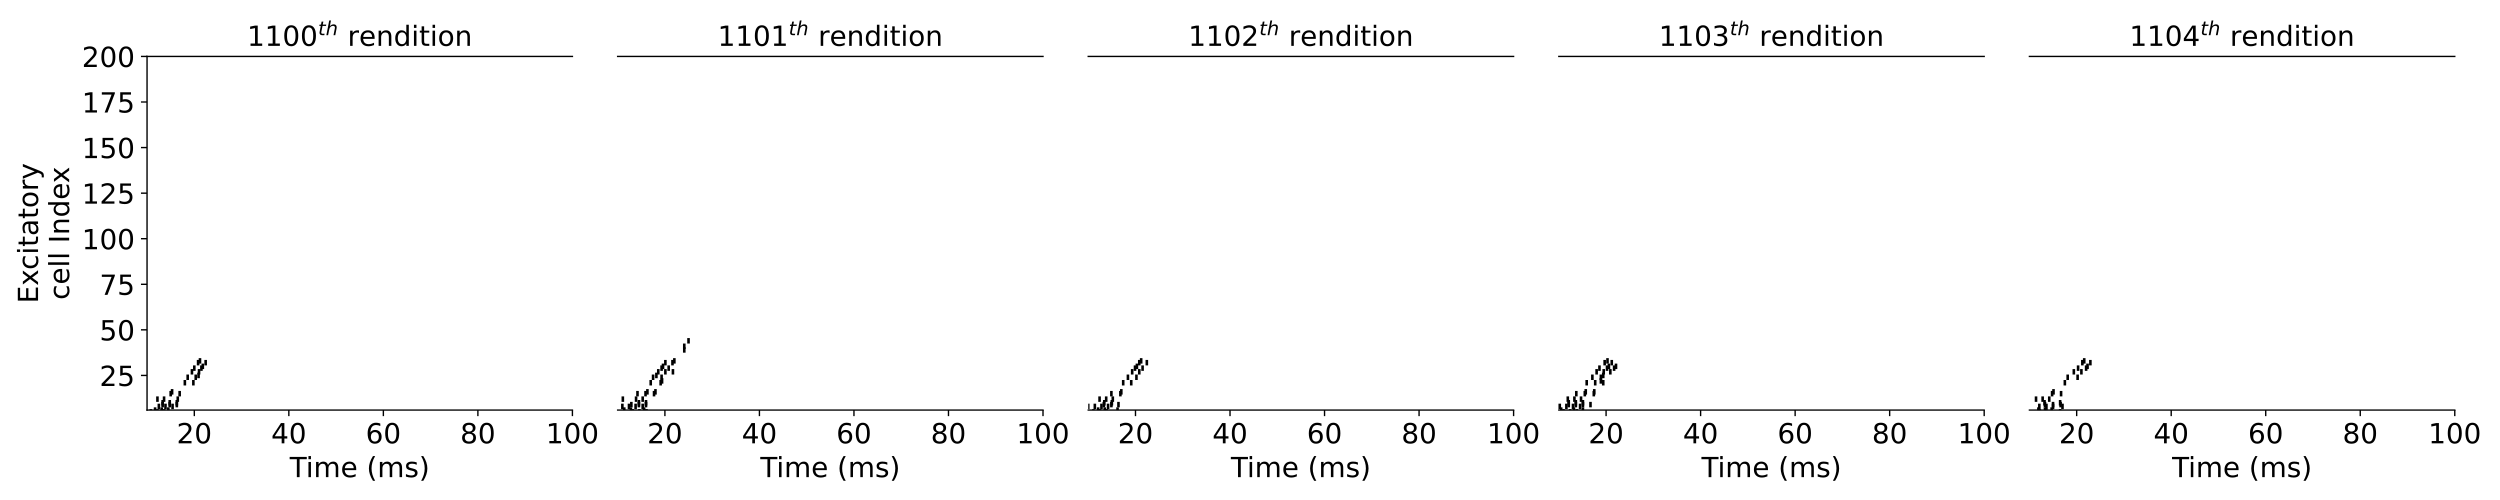 <?xml version="1.0" encoding="utf-8" standalone="no"?>
<!DOCTYPE svg PUBLIC "-//W3C//DTD SVG 1.1//EN"
  "http://www.w3.org/Graphics/SVG/1.1/DTD/svg11.dtd">
<!-- Created with matplotlib (https://matplotlib.org/) -->
<svg height="288pt" version="1.1" viewBox="0 0 1440 288" width="1440pt" xmlns="http://www.w3.org/2000/svg" xmlns:xlink="http://www.w3.org/1999/xlink">
 <defs>
  <style type="text/css">
*{stroke-linecap:butt;stroke-linejoin:round;}
  </style>
 </defs>
 <g id="figure_1">
  <g id="patch_1">
   <path d="M 0 288 
L 1440 288 
L 1440 0 
L 0 0 
z
" style="fill:#ffffff;"/>
  </g>
  <g id="axes_1">
   <g id="patch_2">
    <path d="M 84.7 236.2 
L 329.71 236.2 
L 329.71 32.5 
L 84.7 32.5 
z
" style="fill:#ffffff;"/>
   </g>
   <g id="PathCollection_1">
    <defs>
     <path d="M 0 1.581 
L 0 -1.581 
" id="mea25299fdb" style="stroke:#000000;stroke-width:1.5;"/>
    </defs>
    <g clip-path="url(#p4f5b4d2ee6)">
     <use style="stroke:#000000;stroke-width:1.5;" x="99.401" xlink:href="#mea25299fdb" y="234.1"/>
     <use style="stroke:#000000;stroke-width:1.5;" x="91.506" xlink:href="#mea25299fdb" y="234.1"/>
     <use style="stroke:#000000;stroke-width:1.5;" x="95.317" xlink:href="#mea25299fdb" y="234.1"/>
     <use style="stroke:#000000;stroke-width:1.5;" x="96.951" xlink:href="#mea25299fdb" y="236.2"/>
     <use style="stroke:#000000;stroke-width:1.5;" x="89.328" xlink:href="#mea25299fdb" y="236.2"/>
     <use style="stroke:#000000;stroke-width:1.5;" x="93.139" xlink:href="#mea25299fdb" y="236.2"/>
     <use style="stroke:#000000;stroke-width:1.5;" x="93.956" xlink:href="#mea25299fdb" y="240.4"/>
     <use style="stroke:#000000;stroke-width:1.5;" x="97.767" xlink:href="#mea25299fdb" y="240.4"/>
     <use style="stroke:#000000;stroke-width:1.5;" x="86.333" xlink:href="#mea25299fdb" y="240.4"/>
     <use style="stroke:#000000;stroke-width:1.5;" x="90.145" xlink:href="#mea25299fdb" y="240.4"/>
     <use style="stroke:#000000;stroke-width:1.5;" x="86.878" xlink:href="#mea25299fdb" y="237.25"/>
     <use style="stroke:#000000;stroke-width:1.5;" x="94.5" xlink:href="#mea25299fdb" y="237.25"/>
     <use style="stroke:#000000;stroke-width:1.5;" x="90.689" xlink:href="#mea25299fdb" y="237.25"/>
     <use style="stroke:#000000;stroke-width:1.5;" x="94.5" xlink:href="#mea25299fdb" y="229.9"/>
     <use style="stroke:#000000;stroke-width:1.5;" x="90.689" xlink:href="#mea25299fdb" y="229.9"/>
     <use style="stroke:#000000;stroke-width:1.5;" x="102.395" xlink:href="#mea25299fdb" y="229.9"/>
     <use style="stroke:#000000;stroke-width:1.5;" x="94.228" xlink:href="#mea25299fdb" y="238.3"/>
     <use style="stroke:#000000;stroke-width:1.5;" x="101.851" xlink:href="#mea25299fdb" y="238.3"/>
     <use style="stroke:#000000;stroke-width:1.5;" x="98.039" xlink:href="#mea25299fdb" y="238.3"/>
     <use style="stroke:#000000;stroke-width:1.5;" x="90.417" xlink:href="#mea25299fdb" y="238.3"/>
     <use style="stroke:#000000;stroke-width:1.5;" x="101.851" xlink:href="#mea25299fdb" y="233.05"/>
     <use style="stroke:#000000;stroke-width:1.5;" x="93.684" xlink:href="#mea25299fdb" y="233.05"/>
     <use style="stroke:#000000;stroke-width:1.5;" x="97.767" xlink:href="#mea25299fdb" y="233.05"/>
     <use style="stroke:#000000;stroke-width:1.5;" x="97.767" xlink:href="#mea25299fdb" y="232"/>
     <use style="stroke:#000000;stroke-width:1.5;" x="93.684" xlink:href="#mea25299fdb" y="232"/>
     <use style="stroke:#000000;stroke-width:1.5;" x="101.851" xlink:href="#mea25299fdb" y="232"/>
     <use style="stroke:#000000;stroke-width:1.5;" x="103.484" xlink:href="#mea25299fdb" y="226.75"/>
     <use style="stroke:#000000;stroke-width:1.5;" x="98.312" xlink:href="#mea25299fdb" y="226.75"/>
     <use style="stroke:#000000;stroke-width:1.5;" x="99.128" xlink:href="#mea25299fdb" y="225.7"/>
     <use style="stroke:#000000;stroke-width:1.5;" x="111.379" xlink:href="#mea25299fdb" y="220.45"/>
     <use style="stroke:#000000;stroke-width:1.5;" x="106.479" xlink:href="#mea25299fdb" y="220.45"/>
     <use style="stroke:#000000;stroke-width:1.5;" x="108.112" xlink:href="#mea25299fdb" y="217.3"/>
     <use style="stroke:#000000;stroke-width:1.5;" x="112.74" xlink:href="#mea25299fdb" y="217.3"/>
     <use style="stroke:#000000;stroke-width:1.5;" x="114.373" xlink:href="#mea25299fdb" y="216.25"/>
     <use style="stroke:#000000;stroke-width:1.5;" x="114.646" xlink:href="#mea25299fdb" y="214.15"/>
     <use style="stroke:#000000;stroke-width:1.5;" x="110.562" xlink:href="#mea25299fdb" y="214.15"/>
     <use style="stroke:#000000;stroke-width:1.5;" x="111.923" xlink:href="#mea25299fdb" y="212.05"/>
     <use style="stroke:#000000;stroke-width:1.5;" x="116.007" xlink:href="#mea25299fdb" y="212.05"/>
     <use style="stroke:#000000;stroke-width:1.5;" x="116.824" xlink:href="#mea25299fdb" y="211"/>
     <use style="stroke:#000000;stroke-width:1.5;" x="118.457" xlink:href="#mea25299fdb" y="208.9"/>
     <use style="stroke:#000000;stroke-width:1.5;" x="114.101" xlink:href="#mea25299fdb" y="208.9"/>
     <use style="stroke:#000000;stroke-width:1.5;" x="115.19" xlink:href="#mea25299fdb" y="207.85"/>
    </g>
   </g>
   <g id="matplotlib.axis_1">
    <g id="xtick_1">
     <g id="line2d_1">
      <defs>
       <path d="M 0 0 
L 0 3.5 
" id="m068ecaad87" style="stroke:#000000;stroke-width:0.8;"/>
      </defs>
      <g>
       <use style="stroke:#000000;stroke-width:0.8;" x="111.923" xlink:href="#m068ecaad87" y="236.2"/>
      </g>
     </g>
     <g id="text_1">
      <!-- 20 -->
      <defs>
       <path d="M 19.188 8.297 
L 53.609 8.297 
L 53.609 0 
L 7.328 0 
L 7.328 8.297 
Q 12.938 14.109 22.625 23.891 
Q 32.328 33.688 34.812 36.531 
Q 39.547 41.844 41.422 45.531 
Q 43.312 49.219 43.312 52.781 
Q 43.312 58.594 39.234 62.25 
Q 35.156 65.922 28.609 65.922 
Q 23.969 65.922 18.812 64.312 
Q 13.672 62.703 7.812 59.422 
L 7.812 69.391 
Q 13.766 71.781 18.938 73 
Q 24.125 74.219 28.422 74.219 
Q 39.75 74.219 46.484 68.547 
Q 53.219 62.891 53.219 53.422 
Q 53.219 48.922 51.531 44.891 
Q 49.859 40.875 45.406 35.406 
Q 44.188 33.984 37.641 27.219 
Q 31.109 20.453 19.188 8.297 
z
" id="DejaVuSans-50"/>
       <path d="M 31.781 66.406 
Q 24.172 66.406 20.328 58.906 
Q 16.5 51.422 16.5 36.375 
Q 16.5 21.391 20.328 13.891 
Q 24.172 6.391 31.781 6.391 
Q 39.453 6.391 43.281 13.891 
Q 47.125 21.391 47.125 36.375 
Q 47.125 51.422 43.281 58.906 
Q 39.453 66.406 31.781 66.406 
z
M 31.781 74.219 
Q 44.047 74.219 50.516 64.516 
Q 56.984 54.828 56.984 36.375 
Q 56.984 17.969 50.516 8.266 
Q 44.047 -1.422 31.781 -1.422 
Q 19.531 -1.422 13.062 8.266 
Q 6.594 17.969 6.594 36.375 
Q 6.594 54.828 13.062 64.516 
Q 19.531 74.219 31.781 74.219 
z
" id="DejaVuSans-48"/>
      </defs>
      <g transform="translate(101.743 255.357)scale(0.16 -0.16)">
       <use xlink:href="#DejaVuSans-50"/>
       <use x="63.623" xlink:href="#DejaVuSans-48"/>
      </g>
     </g>
    </g>
    <g id="xtick_2">
     <g id="line2d_2">
      <g>
       <use style="stroke:#000000;stroke-width:0.8;" x="166.37" xlink:href="#m068ecaad87" y="236.2"/>
      </g>
     </g>
     <g id="text_2">
      <!-- 40 -->
      <defs>
       <path d="M 37.797 64.312 
L 12.891 25.391 
L 37.797 25.391 
z
M 35.203 72.906 
L 47.609 72.906 
L 47.609 25.391 
L 58.016 25.391 
L 58.016 17.188 
L 47.609 17.188 
L 47.609 0 
L 37.797 0 
L 37.797 17.188 
L 4.891 17.188 
L 4.891 26.703 
z
" id="DejaVuSans-52"/>
      </defs>
      <g transform="translate(156.19 255.357)scale(0.16 -0.16)">
       <use xlink:href="#DejaVuSans-52"/>
       <use x="63.623" xlink:href="#DejaVuSans-48"/>
      </g>
     </g>
    </g>
    <g id="xtick_3">
     <g id="line2d_3">
      <g>
       <use style="stroke:#000000;stroke-width:0.8;" x="220.817" xlink:href="#m068ecaad87" y="236.2"/>
      </g>
     </g>
     <g id="text_3">
      <!-- 60 -->
      <defs>
       <path d="M 33.016 40.375 
Q 26.375 40.375 22.484 35.828 
Q 18.609 31.297 18.609 23.391 
Q 18.609 15.531 22.484 10.953 
Q 26.375 6.391 33.016 6.391 
Q 39.656 6.391 43.531 10.953 
Q 47.406 15.531 47.406 23.391 
Q 47.406 31.297 43.531 35.828 
Q 39.656 40.375 33.016 40.375 
z
M 52.594 71.297 
L 52.594 62.312 
Q 48.875 64.062 45.094 64.984 
Q 41.312 65.922 37.594 65.922 
Q 27.828 65.922 22.672 59.328 
Q 17.531 52.734 16.797 39.406 
Q 19.672 43.656 24.016 45.922 
Q 28.375 48.188 33.594 48.188 
Q 44.578 48.188 50.953 41.516 
Q 57.328 34.859 57.328 23.391 
Q 57.328 12.156 50.688 5.359 
Q 44.047 -1.422 33.016 -1.422 
Q 20.359 -1.422 13.672 8.266 
Q 6.984 17.969 6.984 36.375 
Q 6.984 53.656 15.188 63.938 
Q 23.391 74.219 37.203 74.219 
Q 40.922 74.219 44.703 73.484 
Q 48.484 72.75 52.594 71.297 
z
" id="DejaVuSans-54"/>
      </defs>
      <g transform="translate(210.637 255.357)scale(0.16 -0.16)">
       <use xlink:href="#DejaVuSans-54"/>
       <use x="63.623" xlink:href="#DejaVuSans-48"/>
      </g>
     </g>
    </g>
    <g id="xtick_4">
     <g id="line2d_4">
      <g>
       <use style="stroke:#000000;stroke-width:0.8;" x="275.263" xlink:href="#m068ecaad87" y="236.2"/>
      </g>
     </g>
     <g id="text_4">
      <!-- 80 -->
      <defs>
       <path d="M 31.781 34.625 
Q 24.75 34.625 20.719 30.859 
Q 16.703 27.094 16.703 20.516 
Q 16.703 13.922 20.719 10.156 
Q 24.75 6.391 31.781 6.391 
Q 38.812 6.391 42.859 10.172 
Q 46.922 13.969 46.922 20.516 
Q 46.922 27.094 42.891 30.859 
Q 38.875 34.625 31.781 34.625 
z
M 21.922 38.812 
Q 15.578 40.375 12.031 44.719 
Q 8.5 49.078 8.5 55.328 
Q 8.5 64.062 14.719 69.141 
Q 20.953 74.219 31.781 74.219 
Q 42.672 74.219 48.875 69.141 
Q 55.078 64.062 55.078 55.328 
Q 55.078 49.078 51.531 44.719 
Q 48 40.375 41.703 38.812 
Q 48.828 37.156 52.797 32.312 
Q 56.781 27.484 56.781 20.516 
Q 56.781 9.906 50.312 4.234 
Q 43.844 -1.422 31.781 -1.422 
Q 19.734 -1.422 13.25 4.234 
Q 6.781 9.906 6.781 20.516 
Q 6.781 27.484 10.781 32.312 
Q 14.797 37.156 21.922 38.812 
z
M 18.312 54.391 
Q 18.312 48.734 21.844 45.562 
Q 25.391 42.391 31.781 42.391 
Q 38.141 42.391 41.719 45.562 
Q 45.312 48.734 45.312 54.391 
Q 45.312 60.062 41.719 63.234 
Q 38.141 66.406 31.781 66.406 
Q 25.391 66.406 21.844 63.234 
Q 18.312 60.062 18.312 54.391 
z
" id="DejaVuSans-56"/>
      </defs>
      <g transform="translate(265.083 255.357)scale(0.16 -0.16)">
       <use xlink:href="#DejaVuSans-56"/>
       <use x="63.623" xlink:href="#DejaVuSans-48"/>
      </g>
     </g>
    </g>
    <g id="xtick_5">
     <g id="line2d_5">
      <g>
       <use style="stroke:#000000;stroke-width:0.8;" x="329.71" xlink:href="#m068ecaad87" y="236.2"/>
      </g>
     </g>
     <g id="text_5">
      <!-- 100 -->
      <defs>
       <path d="M 12.406 8.297 
L 28.516 8.297 
L 28.516 63.922 
L 10.984 60.406 
L 10.984 69.391 
L 28.422 72.906 
L 38.281 72.906 
L 38.281 8.297 
L 54.391 8.297 
L 54.391 0 
L 12.406 0 
z
" id="DejaVuSans-49"/>
      </defs>
      <g transform="translate(314.44 255.357)scale(0.16 -0.16)">
       <use xlink:href="#DejaVuSans-49"/>
       <use x="63.623" xlink:href="#DejaVuSans-48"/>
       <use x="127.246" xlink:href="#DejaVuSans-48"/>
      </g>
     </g>
    </g>
    <g id="text_6">
     <!-- Time (ms) -->
     <defs>
      <path d="M -0.297 72.906 
L 61.375 72.906 
L 61.375 64.594 
L 35.5 64.594 
L 35.5 0 
L 25.594 0 
L 25.594 64.594 
L -0.297 64.594 
z
" id="DejaVuSans-84"/>
      <path d="M 9.422 54.688 
L 18.406 54.688 
L 18.406 0 
L 9.422 0 
z
M 9.422 75.984 
L 18.406 75.984 
L 18.406 64.594 
L 9.422 64.594 
z
" id="DejaVuSans-105"/>
      <path d="M 52 44.188 
Q 55.375 50.25 60.062 53.125 
Q 64.75 56 71.094 56 
Q 79.641 56 84.281 50.016 
Q 88.922 44.047 88.922 33.016 
L 88.922 0 
L 79.891 0 
L 79.891 32.719 
Q 79.891 40.578 77.094 44.375 
Q 74.312 48.188 68.609 48.188 
Q 61.625 48.188 57.562 43.547 
Q 53.516 38.922 53.516 30.906 
L 53.516 0 
L 44.484 0 
L 44.484 32.719 
Q 44.484 40.625 41.703 44.406 
Q 38.922 48.188 33.109 48.188 
Q 26.219 48.188 22.156 43.531 
Q 18.109 38.875 18.109 30.906 
L 18.109 0 
L 9.078 0 
L 9.078 54.688 
L 18.109 54.688 
L 18.109 46.188 
Q 21.188 51.219 25.484 53.609 
Q 29.781 56 35.688 56 
Q 41.656 56 45.828 52.969 
Q 50 49.953 52 44.188 
z
" id="DejaVuSans-109"/>
      <path d="M 56.203 29.594 
L 56.203 25.203 
L 14.891 25.203 
Q 15.484 15.922 20.484 11.062 
Q 25.484 6.203 34.422 6.203 
Q 39.594 6.203 44.453 7.469 
Q 49.312 8.734 54.109 11.281 
L 54.109 2.781 
Q 49.266 0.734 44.188 -0.344 
Q 39.109 -1.422 33.891 -1.422 
Q 20.797 -1.422 13.156 6.188 
Q 5.516 13.812 5.516 26.812 
Q 5.516 40.234 12.766 48.109 
Q 20.016 56 32.328 56 
Q 43.359 56 49.781 48.891 
Q 56.203 41.797 56.203 29.594 
z
M 47.219 32.234 
Q 47.125 39.594 43.094 43.984 
Q 39.062 48.391 32.422 48.391 
Q 24.906 48.391 20.391 44.141 
Q 15.875 39.891 15.188 32.172 
z
" id="DejaVuSans-101"/>
      <path id="DejaVuSans-32"/>
      <path d="M 31 75.875 
Q 24.469 64.656 21.281 53.656 
Q 18.109 42.672 18.109 31.391 
Q 18.109 20.125 21.312 9.062 
Q 24.516 -2 31 -13.188 
L 23.188 -13.188 
Q 15.875 -1.703 12.234 9.375 
Q 8.594 20.453 8.594 31.391 
Q 8.594 42.281 12.203 53.312 
Q 15.828 64.359 23.188 75.875 
z
" id="DejaVuSans-40"/>
      <path d="M 44.281 53.078 
L 44.281 44.578 
Q 40.484 46.531 36.375 47.5 
Q 32.281 48.484 27.875 48.484 
Q 21.188 48.484 17.844 46.438 
Q 14.5 44.391 14.5 40.281 
Q 14.5 37.156 16.891 35.375 
Q 19.281 33.594 26.516 31.984 
L 29.594 31.297 
Q 39.156 29.25 43.188 25.516 
Q 47.219 21.781 47.219 15.094 
Q 47.219 7.469 41.188 3.016 
Q 35.156 -1.422 24.609 -1.422 
Q 20.219 -1.422 15.453 -0.562 
Q 10.688 0.297 5.422 2 
L 5.422 11.281 
Q 10.406 8.688 15.234 7.391 
Q 20.062 6.109 24.812 6.109 
Q 31.156 6.109 34.562 8.281 
Q 37.984 10.453 37.984 14.406 
Q 37.984 18.062 35.516 20.016 
Q 33.062 21.969 24.703 23.781 
L 21.578 24.516 
Q 13.234 26.266 9.516 29.906 
Q 5.812 33.547 5.812 39.891 
Q 5.812 47.609 11.281 51.797 
Q 16.75 56 26.812 56 
Q 31.781 56 36.172 55.266 
Q 40.578 54.547 44.281 53.078 
z
" id="DejaVuSans-115"/>
      <path d="M 8.016 75.875 
L 15.828 75.875 
Q 23.141 64.359 26.781 53.312 
Q 30.422 42.281 30.422 31.391 
Q 30.422 20.453 26.781 9.375 
Q 23.141 -1.703 15.828 -13.188 
L 8.016 -13.188 
Q 14.5 -2 17.703 9.062 
Q 20.906 20.125 20.906 31.391 
Q 20.906 42.672 17.703 53.656 
Q 14.5 64.656 8.016 75.875 
z
" id="DejaVuSans-41"/>
     </defs>
     <g transform="translate(166.886 274.842)scale(0.16 -0.16)">
      <use xlink:href="#DejaVuSans-84"/>
      <use x="57.959" xlink:href="#DejaVuSans-105"/>
      <use x="85.742" xlink:href="#DejaVuSans-109"/>
      <use x="183.154" xlink:href="#DejaVuSans-101"/>
      <use x="244.678" xlink:href="#DejaVuSans-32"/>
      <use x="276.465" xlink:href="#DejaVuSans-40"/>
      <use x="315.479" xlink:href="#DejaVuSans-109"/>
      <use x="412.891" xlink:href="#DejaVuSans-115"/>
      <use x="464.99" xlink:href="#DejaVuSans-41"/>
     </g>
    </g>
   </g>
   <g id="matplotlib.axis_2">
    <g id="ytick_1">
     <g id="line2d_6">
      <defs>
       <path d="M 0 0 
L -3.5 0 
" id="mb7e2e59449" style="stroke:#000000;stroke-width:0.8;"/>
      </defs>
      <g>
       <use style="stroke:#000000;stroke-width:0.8;" x="84.7" xlink:href="#mb7e2e59449" y="216.25"/>
      </g>
     </g>
     <g id="text_7">
      <!-- 25 -->
      <defs>
       <path d="M 10.797 72.906 
L 49.516 72.906 
L 49.516 64.594 
L 19.828 64.594 
L 19.828 46.734 
Q 21.969 47.469 24.109 47.828 
Q 26.266 48.188 28.422 48.188 
Q 40.625 48.188 47.75 41.5 
Q 54.891 34.812 54.891 23.391 
Q 54.891 11.625 47.562 5.094 
Q 40.234 -1.422 26.906 -1.422 
Q 22.312 -1.422 17.547 -0.641 
Q 12.797 0.141 7.719 1.703 
L 7.719 11.625 
Q 12.109 9.234 16.797 8.062 
Q 21.484 6.891 26.703 6.891 
Q 35.156 6.891 40.078 11.328 
Q 45.016 15.766 45.016 23.391 
Q 45.016 31 40.078 35.438 
Q 35.156 39.891 26.703 39.891 
Q 22.75 39.891 18.812 39.016 
Q 14.891 38.141 10.797 36.281 
z
" id="DejaVuSans-53"/>
      </defs>
      <g transform="translate(57.34 222.329)scale(0.16 -0.16)">
       <use xlink:href="#DejaVuSans-50"/>
       <use x="63.623" xlink:href="#DejaVuSans-53"/>
      </g>
     </g>
    </g>
    <g id="ytick_2">
     <g id="line2d_7">
      <g>
       <use style="stroke:#000000;stroke-width:0.8;" x="84.7" xlink:href="#mb7e2e59449" y="190"/>
      </g>
     </g>
     <g id="text_8">
      <!-- 50 -->
      <g transform="translate(57.34 196.079)scale(0.16 -0.16)">
       <use xlink:href="#DejaVuSans-53"/>
       <use x="63.623" xlink:href="#DejaVuSans-48"/>
      </g>
     </g>
    </g>
    <g id="ytick_3">
     <g id="line2d_8">
      <g>
       <use style="stroke:#000000;stroke-width:0.8;" x="84.7" xlink:href="#mb7e2e59449" y="163.75"/>
      </g>
     </g>
     <g id="text_9">
      <!-- 75 -->
      <defs>
       <path d="M 8.203 72.906 
L 55.078 72.906 
L 55.078 68.703 
L 28.609 0 
L 18.312 0 
L 43.219 64.594 
L 8.203 64.594 
z
" id="DejaVuSans-55"/>
      </defs>
      <g transform="translate(57.34 169.829)scale(0.16 -0.16)">
       <use xlink:href="#DejaVuSans-55"/>
       <use x="63.623" xlink:href="#DejaVuSans-53"/>
      </g>
     </g>
    </g>
    <g id="ytick_4">
     <g id="line2d_9">
      <g>
       <use style="stroke:#000000;stroke-width:0.8;" x="84.7" xlink:href="#mb7e2e59449" y="137.5"/>
      </g>
     </g>
     <g id="text_10">
      <!-- 100 -->
      <g transform="translate(47.16 143.579)scale(0.16 -0.16)">
       <use xlink:href="#DejaVuSans-49"/>
       <use x="63.623" xlink:href="#DejaVuSans-48"/>
       <use x="127.246" xlink:href="#DejaVuSans-48"/>
      </g>
     </g>
    </g>
    <g id="ytick_5">
     <g id="line2d_10">
      <g>
       <use style="stroke:#000000;stroke-width:0.8;" x="84.7" xlink:href="#mb7e2e59449" y="111.25"/>
      </g>
     </g>
     <g id="text_11">
      <!-- 125 -->
      <g transform="translate(47.16 117.329)scale(0.16 -0.16)">
       <use xlink:href="#DejaVuSans-49"/>
       <use x="63.623" xlink:href="#DejaVuSans-50"/>
       <use x="127.246" xlink:href="#DejaVuSans-53"/>
      </g>
     </g>
    </g>
    <g id="ytick_6">
     <g id="line2d_11">
      <g>
       <use style="stroke:#000000;stroke-width:0.8;" x="84.7" xlink:href="#mb7e2e59449" y="85"/>
      </g>
     </g>
     <g id="text_12">
      <!-- 150 -->
      <g transform="translate(47.16 91.079)scale(0.16 -0.16)">
       <use xlink:href="#DejaVuSans-49"/>
       <use x="63.623" xlink:href="#DejaVuSans-53"/>
       <use x="127.246" xlink:href="#DejaVuSans-48"/>
      </g>
     </g>
    </g>
    <g id="ytick_7">
     <g id="line2d_12">
      <g>
       <use style="stroke:#000000;stroke-width:0.8;" x="84.7" xlink:href="#mb7e2e59449" y="58.75"/>
      </g>
     </g>
     <g id="text_13">
      <!-- 175 -->
      <g transform="translate(47.16 64.829)scale(0.16 -0.16)">
       <use xlink:href="#DejaVuSans-49"/>
       <use x="63.623" xlink:href="#DejaVuSans-55"/>
       <use x="127.246" xlink:href="#DejaVuSans-53"/>
      </g>
     </g>
    </g>
    <g id="ytick_8">
     <g id="line2d_13">
      <g>
       <use style="stroke:#000000;stroke-width:0.8;" x="84.7" xlink:href="#mb7e2e59449" y="32.5"/>
      </g>
     </g>
     <g id="text_14">
      <!-- 200 -->
      <g transform="translate(47.16 38.579)scale(0.16 -0.16)">
       <use xlink:href="#DejaVuSans-50"/>
       <use x="63.623" xlink:href="#DejaVuSans-48"/>
       <use x="127.246" xlink:href="#DejaVuSans-48"/>
      </g>
     </g>
    </g>
    <g id="text_15">
     <!-- Excitatory -->
     <defs>
      <path d="M 9.812 72.906 
L 55.906 72.906 
L 55.906 64.594 
L 19.672 64.594 
L 19.672 43.016 
L 54.391 43.016 
L 54.391 34.719 
L 19.672 34.719 
L 19.672 8.297 
L 56.781 8.297 
L 56.781 0 
L 9.812 0 
z
" id="DejaVuSans-69"/>
      <path d="M 54.891 54.688 
L 35.109 28.078 
L 55.906 0 
L 45.312 0 
L 29.391 21.484 
L 13.484 0 
L 2.875 0 
L 24.125 28.609 
L 4.688 54.688 
L 15.281 54.688 
L 29.781 35.203 
L 44.281 54.688 
z
" id="DejaVuSans-120"/>
      <path d="M 48.781 52.594 
L 48.781 44.188 
Q 44.969 46.297 41.141 47.344 
Q 37.312 48.391 33.406 48.391 
Q 24.656 48.391 19.812 42.844 
Q 14.984 37.312 14.984 27.297 
Q 14.984 17.281 19.812 11.734 
Q 24.656 6.203 33.406 6.203 
Q 37.312 6.203 41.141 7.25 
Q 44.969 8.297 48.781 10.406 
L 48.781 2.094 
Q 45.016 0.344 40.984 -0.531 
Q 36.969 -1.422 32.422 -1.422 
Q 20.062 -1.422 12.781 6.344 
Q 5.516 14.109 5.516 27.297 
Q 5.516 40.672 12.859 48.328 
Q 20.219 56 33.016 56 
Q 37.156 56 41.109 55.141 
Q 45.062 54.297 48.781 52.594 
z
" id="DejaVuSans-99"/>
      <path d="M 18.312 70.219 
L 18.312 54.688 
L 36.812 54.688 
L 36.812 47.703 
L 18.312 47.703 
L 18.312 18.016 
Q 18.312 11.328 20.141 9.422 
Q 21.969 7.516 27.594 7.516 
L 36.812 7.516 
L 36.812 0 
L 27.594 0 
Q 17.188 0 13.234 3.875 
Q 9.281 7.766 9.281 18.016 
L 9.281 47.703 
L 2.688 47.703 
L 2.688 54.688 
L 9.281 54.688 
L 9.281 70.219 
z
" id="DejaVuSans-116"/>
      <path d="M 34.281 27.484 
Q 23.391 27.484 19.188 25 
Q 14.984 22.516 14.984 16.5 
Q 14.984 11.719 18.141 8.906 
Q 21.297 6.109 26.703 6.109 
Q 34.188 6.109 38.703 11.406 
Q 43.219 16.703 43.219 25.484 
L 43.219 27.484 
z
M 52.203 31.203 
L 52.203 0 
L 43.219 0 
L 43.219 8.297 
Q 40.141 3.328 35.547 0.953 
Q 30.953 -1.422 24.312 -1.422 
Q 15.922 -1.422 10.953 3.297 
Q 6 8.016 6 15.922 
Q 6 25.141 12.172 29.828 
Q 18.359 34.516 30.609 34.516 
L 43.219 34.516 
L 43.219 35.406 
Q 43.219 41.609 39.141 45 
Q 35.062 48.391 27.688 48.391 
Q 23 48.391 18.547 47.266 
Q 14.109 46.141 10.016 43.891 
L 10.016 52.203 
Q 14.938 54.109 19.578 55.047 
Q 24.219 56 28.609 56 
Q 40.484 56 46.344 49.844 
Q 52.203 43.703 52.203 31.203 
z
" id="DejaVuSans-97"/>
      <path d="M 30.609 48.391 
Q 23.391 48.391 19.188 42.75 
Q 14.984 37.109 14.984 27.297 
Q 14.984 17.484 19.156 11.844 
Q 23.344 6.203 30.609 6.203 
Q 37.797 6.203 41.984 11.859 
Q 46.188 17.531 46.188 27.297 
Q 46.188 37.016 41.984 42.703 
Q 37.797 48.391 30.609 48.391 
z
M 30.609 56 
Q 42.328 56 49.016 48.375 
Q 55.719 40.766 55.719 27.297 
Q 55.719 13.875 49.016 6.219 
Q 42.328 -1.422 30.609 -1.422 
Q 18.844 -1.422 12.172 6.219 
Q 5.516 13.875 5.516 27.297 
Q 5.516 40.766 12.172 48.375 
Q 18.844 56 30.609 56 
z
" id="DejaVuSans-111"/>
      <path d="M 41.109 46.297 
Q 39.594 47.172 37.812 47.578 
Q 36.031 48 33.891 48 
Q 26.266 48 22.188 43.047 
Q 18.109 38.094 18.109 28.812 
L 18.109 0 
L 9.078 0 
L 9.078 54.688 
L 18.109 54.688 
L 18.109 46.188 
Q 20.953 51.172 25.484 53.578 
Q 30.031 56 36.531 56 
Q 37.453 56 38.578 55.875 
Q 39.703 55.766 41.062 55.516 
z
" id="DejaVuSans-114"/>
      <path d="M 32.172 -5.078 
Q 28.375 -14.844 24.75 -17.812 
Q 21.141 -20.797 15.094 -20.797 
L 7.906 -20.797 
L 7.906 -13.281 
L 13.188 -13.281 
Q 16.891 -13.281 18.938 -11.516 
Q 21 -9.766 23.484 -3.219 
L 25.094 0.875 
L 2.984 54.688 
L 12.5 54.688 
L 29.594 11.922 
L 46.688 54.688 
L 56.203 54.688 
z
" id="DejaVuSans-121"/>
     </defs>
     <g transform="translate(21.916 174.715)rotate(-90)scale(0.16 -0.16)">
      <use xlink:href="#DejaVuSans-69"/>
      <use x="63.184" xlink:href="#DejaVuSans-120"/>
      <use x="120.613" xlink:href="#DejaVuSans-99"/>
      <use x="175.594" xlink:href="#DejaVuSans-105"/>
      <use x="203.377" xlink:href="#DejaVuSans-116"/>
      <use x="242.586" xlink:href="#DejaVuSans-97"/>
      <use x="303.865" xlink:href="#DejaVuSans-116"/>
      <use x="343.074" xlink:href="#DejaVuSans-111"/>
      <use x="404.256" xlink:href="#DejaVuSans-114"/>
      <use x="445.369" xlink:href="#DejaVuSans-121"/>
     </g>
     <!-- cell Index -->
     <defs>
      <path d="M 9.422 75.984 
L 18.406 75.984 
L 18.406 0 
L 9.422 0 
z
" id="DejaVuSans-108"/>
      <path d="M 9.812 72.906 
L 19.672 72.906 
L 19.672 0 
L 9.812 0 
z
" id="DejaVuSans-73"/>
      <path d="M 54.891 33.016 
L 54.891 0 
L 45.906 0 
L 45.906 32.719 
Q 45.906 40.484 42.875 44.328 
Q 39.844 48.188 33.797 48.188 
Q 26.516 48.188 22.312 43.547 
Q 18.109 38.922 18.109 30.906 
L 18.109 0 
L 9.078 0 
L 9.078 54.688 
L 18.109 54.688 
L 18.109 46.188 
Q 21.344 51.125 25.703 53.562 
Q 30.078 56 35.797 56 
Q 45.219 56 50.047 50.172 
Q 54.891 44.344 54.891 33.016 
z
" id="DejaVuSans-110"/>
      <path d="M 45.406 46.391 
L 45.406 75.984 
L 54.391 75.984 
L 54.391 0 
L 45.406 0 
L 45.406 8.203 
Q 42.578 3.328 38.25 0.953 
Q 33.938 -1.422 27.875 -1.422 
Q 17.969 -1.422 11.734 6.484 
Q 5.516 14.406 5.516 27.297 
Q 5.516 40.188 11.734 48.094 
Q 17.969 56 27.875 56 
Q 33.938 56 38.25 53.625 
Q 42.578 51.266 45.406 46.391 
z
M 14.797 27.297 
Q 14.797 17.391 18.875 11.75 
Q 22.953 6.109 30.078 6.109 
Q 37.203 6.109 41.297 11.75 
Q 45.406 17.391 45.406 27.297 
Q 45.406 37.203 41.297 42.844 
Q 37.203 48.484 30.078 48.484 
Q 22.953 48.484 18.875 42.844 
Q 14.797 37.203 14.797 27.297 
z
" id="DejaVuSans-100"/>
     </defs>
     <g transform="translate(39.833 172.685)rotate(-90)scale(0.16 -0.16)">
      <use xlink:href="#DejaVuSans-99"/>
      <use x="54.98" xlink:href="#DejaVuSans-101"/>
      <use x="116.504" xlink:href="#DejaVuSans-108"/>
      <use x="144.287" xlink:href="#DejaVuSans-108"/>
      <use x="172.07" xlink:href="#DejaVuSans-32"/>
      <use x="203.857" xlink:href="#DejaVuSans-73"/>
      <use x="233.35" xlink:href="#DejaVuSans-110"/>
      <use x="296.729" xlink:href="#DejaVuSans-100"/>
      <use x="360.205" xlink:href="#DejaVuSans-101"/>
      <use x="419.979" xlink:href="#DejaVuSans-120"/>
     </g>
    </g>
   </g>
   <g id="patch_3">
    <path d="M 84.7 236.2 
L 84.7 32.5 
" style="fill:none;stroke:#000000;stroke-linecap:square;stroke-linejoin:miter;stroke-width:0.8;"/>
   </g>
   <g id="patch_4">
    <path d="M 84.7 236.2 
L 329.71 236.2 
" style="fill:none;stroke:#000000;stroke-linecap:square;stroke-linejoin:miter;stroke-width:0.8;"/>
   </g>
   <g id="patch_5">
    <path d="M 84.7 32.5 
L 329.71 32.5 
" style="fill:none;stroke:#000000;stroke-linecap:square;stroke-linejoin:miter;stroke-width:0.8;"/>
   </g>
   <g id="text_16">
    <!-- 1100$^{th}$ rendition -->
    <defs>
     <path d="M 42.281 54.688 
L 40.922 47.703 
L 23 47.703 
L 17.188 18.016 
Q 16.891 16.359 16.75 15.234 
Q 16.609 14.109 16.609 13.484 
Q 16.609 10.359 18.484 8.938 
Q 20.359 7.516 24.516 7.516 
L 33.594 7.516 
L 32.078 0 
L 23.484 0 
Q 15.484 0 11.547 3.125 
Q 7.625 6.25 7.625 12.594 
Q 7.625 13.719 7.766 15.062 
Q 7.906 16.406 8.203 18.016 
L 14.016 47.703 
L 6.391 47.703 
L 7.812 54.688 
L 15.281 54.688 
L 18.312 70.219 
L 27.297 70.219 
L 24.312 54.688 
z
" id="DejaVuSans-Oblique-116"/>
     <path d="M 55.719 33.016 
L 49.312 0 
L 40.281 0 
L 46.688 32.672 
Q 47.125 34.969 47.359 36.719 
Q 47.609 38.484 47.609 39.5 
Q 47.609 43.609 45.016 45.891 
Q 42.438 48.188 37.797 48.188 
Q 30.562 48.188 25.266 43.297 
Q 19.969 38.422 18.406 30.328 
L 12.5 0 
L 3.516 0 
L 18.312 75.984 
L 27.297 75.984 
L 21.484 46.094 
Q 24.906 50.688 30.219 53.344 
Q 35.547 56 41.406 56 
Q 48.641 56 52.609 52.094 
Q 56.594 48.188 56.594 41.109 
Q 56.594 39.359 56.375 37.359 
Q 56.156 35.359 55.719 33.016 
z
" id="DejaVuSans-Oblique-104"/>
    </defs>
    <g transform="translate(142.325 26.5)scale(0.16 -0.16)">
     <use transform="translate(0 0.53)" xlink:href="#DejaVuSans-49"/>
     <use transform="translate(63.623 0.53)" xlink:href="#DejaVuSans-49"/>
     <use transform="translate(127.246 0.53)" xlink:href="#DejaVuSans-48"/>
     <use transform="translate(190.869 0.53)" xlink:href="#DejaVuSans-48"/>
     <use transform="translate(255.449 38.811)scale(0.7)" xlink:href="#DejaVuSans-Oblique-116"/>
     <use transform="translate(282.896 38.811)scale(0.7)" xlink:href="#DejaVuSans-Oblique-104"/>
     <use transform="translate(329.995 0.53)" xlink:href="#DejaVuSans-32"/>
     <use transform="translate(361.782 0.53)" xlink:href="#DejaVuSans-114"/>
     <use transform="translate(402.896 0.53)" xlink:href="#DejaVuSans-101"/>
     <use transform="translate(464.419 0.53)" xlink:href="#DejaVuSans-110"/>
     <use transform="translate(527.798 0.53)" xlink:href="#DejaVuSans-100"/>
     <use transform="translate(591.274 0.53)" xlink:href="#DejaVuSans-105"/>
     <use transform="translate(619.058 0.53)" xlink:href="#DejaVuSans-116"/>
     <use transform="translate(658.267 0.53)" xlink:href="#DejaVuSans-105"/>
     <use transform="translate(686.05 0.53)" xlink:href="#DejaVuSans-111"/>
     <use transform="translate(747.231 0.53)" xlink:href="#DejaVuSans-110"/>
    </g>
   </g>
  </g>
  <g id="axes_2">
   <g id="patch_6">
    <path d="M 355.76 236.2 
L 600.77 236.2 
L 600.77 32.5 
L 355.76 32.5 
z
" style="fill:#ffffff;"/>
   </g>
   <g id="PathCollection_2">
    <g clip-path="url(#p325ad17a32)">
     <use style="stroke:#000000;stroke-width:1.5;" x="370.188" xlink:href="#mea25299fdb" y="234.1"/>
     <use style="stroke:#000000;stroke-width:1.5;" x="358.482" xlink:href="#mea25299fdb" y="234.1"/>
     <use style="stroke:#000000;stroke-width:1.5;" x="366.105" xlink:href="#mea25299fdb" y="234.1"/>
     <use style="stroke:#000000;stroke-width:1.5;" x="362.294" xlink:href="#mea25299fdb" y="234.1"/>
     <use style="stroke:#000000;stroke-width:1.5;" x="359.571" xlink:href="#mea25299fdb" y="236.2"/>
     <use style="stroke:#000000;stroke-width:1.5;" x="363.383" xlink:href="#mea25299fdb" y="236.2"/>
     <use style="stroke:#000000;stroke-width:1.5;" x="371.005" xlink:href="#mea25299fdb" y="236.2"/>
     <use style="stroke:#000000;stroke-width:1.5;" x="357.666" xlink:href="#mea25299fdb" y="240.4"/>
     <use style="stroke:#000000;stroke-width:1.5;" x="369.099" xlink:href="#mea25299fdb" y="240.4"/>
     <use style="stroke:#000000;stroke-width:1.5;" x="365.288" xlink:href="#mea25299fdb" y="240.4"/>
     <use style="stroke:#000000;stroke-width:1.5;" x="361.477" xlink:href="#mea25299fdb" y="240.4"/>
     <use style="stroke:#000000;stroke-width:1.5;" x="372.366" xlink:href="#mea25299fdb" y="237.25"/>
     <use style="stroke:#000000;stroke-width:1.5;" x="364.471" xlink:href="#mea25299fdb" y="237.25"/>
     <use style="stroke:#000000;stroke-width:1.5;" x="368.283" xlink:href="#mea25299fdb" y="237.25"/>
     <use style="stroke:#000000;stroke-width:1.5;" x="370.188" xlink:href="#mea25299fdb" y="229.9"/>
     <use style="stroke:#000000;stroke-width:1.5;" x="358.755" xlink:href="#mea25299fdb" y="229.9"/>
     <use style="stroke:#000000;stroke-width:1.5;" x="366.377" xlink:href="#mea25299fdb" y="229.9"/>
     <use style="stroke:#000000;stroke-width:1.5;" x="364.744" xlink:href="#mea25299fdb" y="238.3"/>
     <use style="stroke:#000000;stroke-width:1.5;" x="357.121" xlink:href="#mea25299fdb" y="238.3"/>
     <use style="stroke:#000000;stroke-width:1.5;" x="368.555" xlink:href="#mea25299fdb" y="238.3"/>
     <use style="stroke:#000000;stroke-width:1.5;" x="360.932" xlink:href="#mea25299fdb" y="238.3"/>
     <use style="stroke:#000000;stroke-width:1.5;" x="363.655" xlink:href="#mea25299fdb" y="233.05"/>
     <use style="stroke:#000000;stroke-width:1.5;" x="368.01" xlink:href="#mea25299fdb" y="233.05"/>
     <use style="stroke:#000000;stroke-width:1.5;" x="372.094" xlink:href="#mea25299fdb" y="233.05"/>
     <use style="stroke:#000000;stroke-width:1.5;" x="368.01" xlink:href="#mea25299fdb" y="232"/>
     <use style="stroke:#000000;stroke-width:1.5;" x="372.094" xlink:href="#mea25299fdb" y="232"/>
     <use style="stroke:#000000;stroke-width:1.5;" x="371.822" xlink:href="#mea25299fdb" y="226.75"/>
     <use style="stroke:#000000;stroke-width:1.5;" x="367.194" xlink:href="#mea25299fdb" y="226.75"/>
     <use style="stroke:#000000;stroke-width:1.5;" x="376.722" xlink:href="#mea25299fdb" y="226.75"/>
     <use style="stroke:#000000;stroke-width:1.5;" x="372.911" xlink:href="#mea25299fdb" y="225.7"/>
     <use style="stroke:#000000;stroke-width:1.5;" x="377.539" xlink:href="#mea25299fdb" y="225.7"/>
     <use style="stroke:#000000;stroke-width:1.5;" x="374.816" xlink:href="#mea25299fdb" y="220.45"/>
     <use style="stroke:#000000;stroke-width:1.5;" x="380.533" xlink:href="#mea25299fdb" y="220.45"/>
     <use style="stroke:#000000;stroke-width:1.5;" x="381.35" xlink:href="#mea25299fdb" y="219.4"/>
     <use style="stroke:#000000;stroke-width:1.5;" x="376.178" xlink:href="#mea25299fdb" y="217.3"/>
     <use style="stroke:#000000;stroke-width:1.5;" x="381.078" xlink:href="#mea25299fdb" y="217.3"/>
     <use style="stroke:#000000;stroke-width:1.5;" x="378.083" xlink:href="#mea25299fdb" y="216.25"/>
     <use style="stroke:#000000;stroke-width:1.5;" x="387.611" xlink:href="#mea25299fdb" y="214.15"/>
     <use style="stroke:#000000;stroke-width:1.5;" x="383.256" xlink:href="#mea25299fdb" y="214.15"/>
     <use style="stroke:#000000;stroke-width:1.5;" x="379.172" xlink:href="#mea25299fdb" y="214.15"/>
     <use style="stroke:#000000;stroke-width:1.5;" x="381.078" xlink:href="#mea25299fdb" y="212.05"/>
     <use style="stroke:#000000;stroke-width:1.5;" x="385.161" xlink:href="#mea25299fdb" y="212.05"/>
     <use style="stroke:#000000;stroke-width:1.5;" x="381.894" xlink:href="#mea25299fdb" y="211"/>
     <use style="stroke:#000000;stroke-width:1.5;" x="383.256" xlink:href="#mea25299fdb" y="208.9"/>
     <use style="stroke:#000000;stroke-width:1.5;" x="387.339" xlink:href="#mea25299fdb" y="208.9"/>
     <use style="stroke:#000000;stroke-width:1.5;" x="388.428" xlink:href="#mea25299fdb" y="207.85"/>
     <use style="stroke:#000000;stroke-width:1.5;" x="394.145" xlink:href="#mea25299fdb" y="201.55"/>
     <use style="stroke:#000000;stroke-width:1.5;" x="394.145" xlink:href="#mea25299fdb" y="199.45"/>
     <use style="stroke:#000000;stroke-width:1.5;" x="396.595" xlink:href="#mea25299fdb" y="196.3"/>
    </g>
   </g>
   <g id="matplotlib.axis_3">
    <g id="xtick_6">
     <g id="line2d_14">
      <g>
       <use style="stroke:#000000;stroke-width:0.8;" x="382.983" xlink:href="#m068ecaad87" y="236.2"/>
      </g>
     </g>
     <g id="text_17">
      <!-- 20 -->
      <g transform="translate(372.803 255.357)scale(0.16 -0.16)">
       <use xlink:href="#DejaVuSans-50"/>
       <use x="63.623" xlink:href="#DejaVuSans-48"/>
      </g>
     </g>
    </g>
    <g id="xtick_7">
     <g id="line2d_15">
      <g>
       <use style="stroke:#000000;stroke-width:0.8;" x="437.43" xlink:href="#m068ecaad87" y="236.2"/>
      </g>
     </g>
     <g id="text_18">
      <!-- 40 -->
      <g transform="translate(427.25 255.357)scale(0.16 -0.16)">
       <use xlink:href="#DejaVuSans-52"/>
       <use x="63.623" xlink:href="#DejaVuSans-48"/>
      </g>
     </g>
    </g>
    <g id="xtick_8">
     <g id="line2d_16">
      <g>
       <use style="stroke:#000000;stroke-width:0.8;" x="491.877" xlink:href="#m068ecaad87" y="236.2"/>
      </g>
     </g>
     <g id="text_19">
      <!-- 60 -->
      <g transform="translate(481.697 255.357)scale(0.16 -0.16)">
       <use xlink:href="#DejaVuSans-54"/>
       <use x="63.623" xlink:href="#DejaVuSans-48"/>
      </g>
     </g>
    </g>
    <g id="xtick_9">
     <g id="line2d_17">
      <g>
       <use style="stroke:#000000;stroke-width:0.8;" x="546.323" xlink:href="#m068ecaad87" y="236.2"/>
      </g>
     </g>
     <g id="text_20">
      <!-- 80 -->
      <g transform="translate(536.143 255.357)scale(0.16 -0.16)">
       <use xlink:href="#DejaVuSans-56"/>
       <use x="63.623" xlink:href="#DejaVuSans-48"/>
      </g>
     </g>
    </g>
    <g id="xtick_10">
     <g id="line2d_18">
      <g>
       <use style="stroke:#000000;stroke-width:0.8;" x="600.77" xlink:href="#m068ecaad87" y="236.2"/>
      </g>
     </g>
     <g id="text_21">
      <!-- 100 -->
      <g transform="translate(585.5 255.357)scale(0.16 -0.16)">
       <use xlink:href="#DejaVuSans-49"/>
       <use x="63.623" xlink:href="#DejaVuSans-48"/>
       <use x="127.246" xlink:href="#DejaVuSans-48"/>
      </g>
     </g>
    </g>
    <g id="text_22">
     <!-- Time (ms) -->
     <g transform="translate(437.946 274.842)scale(0.16 -0.16)">
      <use xlink:href="#DejaVuSans-84"/>
      <use x="57.959" xlink:href="#DejaVuSans-105"/>
      <use x="85.742" xlink:href="#DejaVuSans-109"/>
      <use x="183.154" xlink:href="#DejaVuSans-101"/>
      <use x="244.678" xlink:href="#DejaVuSans-32"/>
      <use x="276.465" xlink:href="#DejaVuSans-40"/>
      <use x="315.479" xlink:href="#DejaVuSans-109"/>
      <use x="412.891" xlink:href="#DejaVuSans-115"/>
      <use x="464.99" xlink:href="#DejaVuSans-41"/>
     </g>
    </g>
   </g>
   <g id="matplotlib.axis_4">
    <g id="ytick_9"/>
    <g id="ytick_10"/>
    <g id="ytick_11"/>
    <g id="ytick_12"/>
    <g id="ytick_13"/>
    <g id="ytick_14"/>
    <g id="ytick_15"/>
    <g id="ytick_16"/>
   </g>
   <g id="patch_7">
    <path d="M 355.76 236.2 
L 600.77 236.2 
" style="fill:none;stroke:#000000;stroke-linecap:square;stroke-linejoin:miter;stroke-width:0.8;"/>
   </g>
   <g id="patch_8">
    <path d="M 355.76 32.5 
L 600.77 32.5 
" style="fill:none;stroke:#000000;stroke-linecap:square;stroke-linejoin:miter;stroke-width:0.8;"/>
   </g>
   <g id="text_23">
    <!-- 1101$^{th}$ rendition -->
    <g transform="translate(413.385 26.5)scale(0.16 -0.16)">
     <use transform="translate(0 0.53)" xlink:href="#DejaVuSans-49"/>
     <use transform="translate(63.623 0.53)" xlink:href="#DejaVuSans-49"/>
     <use transform="translate(127.246 0.53)" xlink:href="#DejaVuSans-48"/>
     <use transform="translate(190.869 0.53)" xlink:href="#DejaVuSans-49"/>
     <use transform="translate(255.449 38.811)scale(0.7)" xlink:href="#DejaVuSans-Oblique-116"/>
     <use transform="translate(282.896 38.811)scale(0.7)" xlink:href="#DejaVuSans-Oblique-104"/>
     <use transform="translate(329.995 0.53)" xlink:href="#DejaVuSans-32"/>
     <use transform="translate(361.782 0.53)" xlink:href="#DejaVuSans-114"/>
     <use transform="translate(402.896 0.53)" xlink:href="#DejaVuSans-101"/>
     <use transform="translate(464.419 0.53)" xlink:href="#DejaVuSans-110"/>
     <use transform="translate(527.798 0.53)" xlink:href="#DejaVuSans-100"/>
     <use transform="translate(591.274 0.53)" xlink:href="#DejaVuSans-105"/>
     <use transform="translate(619.058 0.53)" xlink:href="#DejaVuSans-116"/>
     <use transform="translate(658.267 0.53)" xlink:href="#DejaVuSans-105"/>
     <use transform="translate(686.05 0.53)" xlink:href="#DejaVuSans-111"/>
     <use transform="translate(747.231 0.53)" xlink:href="#DejaVuSans-110"/>
    </g>
   </g>
  </g>
  <g id="axes_3">
   <g id="patch_9">
    <path d="M 626.82 236.2 
L 871.83 236.2 
L 871.83 32.5 
L 626.82 32.5 
z
" style="fill:#ffffff;"/>
   </g>
   <g id="PathCollection_3">
    <g clip-path="url(#p232fe11fff)">
     <use style="stroke:#000000;stroke-width:1.5;" x="626.82" xlink:href="#mea25299fdb" y="234.1"/>
     <use style="stroke:#000000;stroke-width:1.5;" x="638.254" xlink:href="#mea25299fdb" y="234.1"/>
     <use style="stroke:#000000;stroke-width:1.5;" x="630.631" xlink:href="#mea25299fdb" y="234.1"/>
     <use style="stroke:#000000;stroke-width:1.5;" x="634.443" xlink:href="#mea25299fdb" y="234.1"/>
     <use style="stroke:#000000;stroke-width:1.5;" x="632.537" xlink:href="#mea25299fdb" y="236.2"/>
     <use style="stroke:#000000;stroke-width:1.5;" x="636.348" xlink:href="#mea25299fdb" y="236.2"/>
     <use style="stroke:#000000;stroke-width:1.5;" x="643.698" xlink:href="#mea25299fdb" y="236.2"/>
     <use style="stroke:#000000;stroke-width:1.5;" x="633.898" xlink:href="#mea25299fdb" y="240.4"/>
     <use style="stroke:#000000;stroke-width:1.5;" x="645.604" xlink:href="#mea25299fdb" y="240.4"/>
     <use style="stroke:#000000;stroke-width:1.5;" x="637.709" xlink:href="#mea25299fdb" y="240.4"/>
     <use style="stroke:#000000;stroke-width:1.5;" x="641.521" xlink:href="#mea25299fdb" y="240.4"/>
     <use style="stroke:#000000;stroke-width:1.5;" x="633.626" xlink:href="#mea25299fdb" y="237.25"/>
     <use style="stroke:#000000;stroke-width:1.5;" x="637.437" xlink:href="#mea25299fdb" y="237.25"/>
     <use style="stroke:#000000;stroke-width:1.5;" x="629.815" xlink:href="#mea25299fdb" y="237.25"/>
     <use style="stroke:#000000;stroke-width:1.5;" x="640.976" xlink:href="#mea25299fdb" y="229.9"/>
     <use style="stroke:#000000;stroke-width:1.5;" x="633.354" xlink:href="#mea25299fdb" y="229.9"/>
     <use style="stroke:#000000;stroke-width:1.5;" x="637.165" xlink:href="#mea25299fdb" y="229.9"/>
     <use style="stroke:#000000;stroke-width:1.5;" x="641.248" xlink:href="#mea25299fdb" y="238.3"/>
     <use style="stroke:#000000;stroke-width:1.5;" x="637.437" xlink:href="#mea25299fdb" y="238.3"/>
     <use style="stroke:#000000;stroke-width:1.5;" x="633.626" xlink:href="#mea25299fdb" y="238.3"/>
     <use style="stroke:#000000;stroke-width:1.5;" x="629.815" xlink:href="#mea25299fdb" y="238.3"/>
     <use style="stroke:#000000;stroke-width:1.5;" x="635.804" xlink:href="#mea25299fdb" y="233.05"/>
     <use style="stroke:#000000;stroke-width:1.5;" x="640.159" xlink:href="#mea25299fdb" y="233.05"/>
     <use style="stroke:#000000;stroke-width:1.5;" x="644.243" xlink:href="#mea25299fdb" y="233.05"/>
     <use style="stroke:#000000;stroke-width:1.5;" x="640.432" xlink:href="#mea25299fdb" y="232"/>
     <use style="stroke:#000000;stroke-width:1.5;" x="636.076" xlink:href="#mea25299fdb" y="232"/>
     <use style="stroke:#000000;stroke-width:1.5;" x="640.159" xlink:href="#mea25299fdb" y="226.75"/>
     <use style="stroke:#000000;stroke-width:1.5;" x="645.332" xlink:href="#mea25299fdb" y="226.75"/>
     <use style="stroke:#000000;stroke-width:1.5;" x="645.876" xlink:href="#mea25299fdb" y="225.7"/>
     <use style="stroke:#000000;stroke-width:1.5;" x="646.965" xlink:href="#mea25299fdb" y="220.45"/>
     <use style="stroke:#000000;stroke-width:1.5;" x="651.593" xlink:href="#mea25299fdb" y="220.45"/>
     <use style="stroke:#000000;stroke-width:1.5;" x="649.688" xlink:href="#mea25299fdb" y="217.3"/>
     <use style="stroke:#000000;stroke-width:1.5;" x="654.588" xlink:href="#mea25299fdb" y="217.3"/>
     <use style="stroke:#000000;stroke-width:1.5;" x="652.138" xlink:href="#mea25299fdb" y="214.15"/>
     <use style="stroke:#000000;stroke-width:1.5;" x="656.221" xlink:href="#mea25299fdb" y="214.15"/>
     <use style="stroke:#000000;stroke-width:1.5;" x="658.127" xlink:href="#mea25299fdb" y="212.05"/>
     <use style="stroke:#000000;stroke-width:1.5;" x="653.771" xlink:href="#mea25299fdb" y="212.05"/>
     <use style="stroke:#000000;stroke-width:1.5;" x="654.86" xlink:href="#mea25299fdb" y="211"/>
     <use style="stroke:#000000;stroke-width:1.5;" x="656.221" xlink:href="#mea25299fdb" y="208.9"/>
     <use style="stroke:#000000;stroke-width:1.5;" x="660.577" xlink:href="#mea25299fdb" y="208.9"/>
     <use style="stroke:#000000;stroke-width:1.5;" x="657.31" xlink:href="#mea25299fdb" y="207.85"/>
    </g>
   </g>
   <g id="matplotlib.axis_5">
    <g id="xtick_11">
     <g id="line2d_19">
      <g>
       <use style="stroke:#000000;stroke-width:0.8;" x="654.043" xlink:href="#m068ecaad87" y="236.2"/>
      </g>
     </g>
     <g id="text_24">
      <!-- 20 -->
      <g transform="translate(643.863 255.357)scale(0.16 -0.16)">
       <use xlink:href="#DejaVuSans-50"/>
       <use x="63.623" xlink:href="#DejaVuSans-48"/>
      </g>
     </g>
    </g>
    <g id="xtick_12">
     <g id="line2d_20">
      <g>
       <use style="stroke:#000000;stroke-width:0.8;" x="708.49" xlink:href="#m068ecaad87" y="236.2"/>
      </g>
     </g>
     <g id="text_25">
      <!-- 40 -->
      <g transform="translate(698.31 255.357)scale(0.16 -0.16)">
       <use xlink:href="#DejaVuSans-52"/>
       <use x="63.623" xlink:href="#DejaVuSans-48"/>
      </g>
     </g>
    </g>
    <g id="xtick_13">
     <g id="line2d_21">
      <g>
       <use style="stroke:#000000;stroke-width:0.8;" x="762.937" xlink:href="#m068ecaad87" y="236.2"/>
      </g>
     </g>
     <g id="text_26">
      <!-- 60 -->
      <g transform="translate(752.757 255.357)scale(0.16 -0.16)">
       <use xlink:href="#DejaVuSans-54"/>
       <use x="63.623" xlink:href="#DejaVuSans-48"/>
      </g>
     </g>
    </g>
    <g id="xtick_14">
     <g id="line2d_22">
      <g>
       <use style="stroke:#000000;stroke-width:0.8;" x="817.383" xlink:href="#m068ecaad87" y="236.2"/>
      </g>
     </g>
     <g id="text_27">
      <!-- 80 -->
      <g transform="translate(807.203 255.357)scale(0.16 -0.16)">
       <use xlink:href="#DejaVuSans-56"/>
       <use x="63.623" xlink:href="#DejaVuSans-48"/>
      </g>
     </g>
    </g>
    <g id="xtick_15">
     <g id="line2d_23">
      <g>
       <use style="stroke:#000000;stroke-width:0.8;" x="871.83" xlink:href="#m068ecaad87" y="236.2"/>
      </g>
     </g>
     <g id="text_28">
      <!-- 100 -->
      <g transform="translate(856.56 255.357)scale(0.16 -0.16)">
       <use xlink:href="#DejaVuSans-49"/>
       <use x="63.623" xlink:href="#DejaVuSans-48"/>
       <use x="127.246" xlink:href="#DejaVuSans-48"/>
      </g>
     </g>
    </g>
    <g id="text_29">
     <!-- Time (ms) -->
     <g transform="translate(709.006 274.842)scale(0.16 -0.16)">
      <use xlink:href="#DejaVuSans-84"/>
      <use x="57.959" xlink:href="#DejaVuSans-105"/>
      <use x="85.742" xlink:href="#DejaVuSans-109"/>
      <use x="183.154" xlink:href="#DejaVuSans-101"/>
      <use x="244.678" xlink:href="#DejaVuSans-32"/>
      <use x="276.465" xlink:href="#DejaVuSans-40"/>
      <use x="315.479" xlink:href="#DejaVuSans-109"/>
      <use x="412.891" xlink:href="#DejaVuSans-115"/>
      <use x="464.99" xlink:href="#DejaVuSans-41"/>
     </g>
    </g>
   </g>
   <g id="matplotlib.axis_6">
    <g id="ytick_17"/>
    <g id="ytick_18"/>
    <g id="ytick_19"/>
    <g id="ytick_20"/>
    <g id="ytick_21"/>
    <g id="ytick_22"/>
    <g id="ytick_23"/>
    <g id="ytick_24"/>
   </g>
   <g id="patch_10">
    <path d="M 626.82 236.2 
L 871.83 236.2 
" style="fill:none;stroke:#000000;stroke-linecap:square;stroke-linejoin:miter;stroke-width:0.8;"/>
   </g>
   <g id="patch_11">
    <path d="M 626.82 32.5 
L 871.83 32.5 
" style="fill:none;stroke:#000000;stroke-linecap:square;stroke-linejoin:miter;stroke-width:0.8;"/>
   </g>
   <g id="text_30">
    <!-- 1102$^{th}$ rendition -->
    <g transform="translate(684.445 26.5)scale(0.16 -0.16)">
     <use transform="translate(0 0.53)" xlink:href="#DejaVuSans-49"/>
     <use transform="translate(63.623 0.53)" xlink:href="#DejaVuSans-49"/>
     <use transform="translate(127.246 0.53)" xlink:href="#DejaVuSans-48"/>
     <use transform="translate(190.869 0.53)" xlink:href="#DejaVuSans-50"/>
     <use transform="translate(255.449 38.811)scale(0.7)" xlink:href="#DejaVuSans-Oblique-116"/>
     <use transform="translate(282.896 38.811)scale(0.7)" xlink:href="#DejaVuSans-Oblique-104"/>
     <use transform="translate(329.995 0.53)" xlink:href="#DejaVuSans-32"/>
     <use transform="translate(361.782 0.53)" xlink:href="#DejaVuSans-114"/>
     <use transform="translate(402.896 0.53)" xlink:href="#DejaVuSans-101"/>
     <use transform="translate(464.419 0.53)" xlink:href="#DejaVuSans-110"/>
     <use transform="translate(527.798 0.53)" xlink:href="#DejaVuSans-100"/>
     <use transform="translate(591.274 0.53)" xlink:href="#DejaVuSans-105"/>
     <use transform="translate(619.058 0.53)" xlink:href="#DejaVuSans-116"/>
     <use transform="translate(658.267 0.53)" xlink:href="#DejaVuSans-105"/>
     <use transform="translate(686.05 0.53)" xlink:href="#DejaVuSans-111"/>
     <use transform="translate(747.231 0.53)" xlink:href="#DejaVuSans-110"/>
    </g>
   </g>
  </g>
  <g id="axes_4">
   <g id="patch_12">
    <path d="M 897.88 236.2 
L 1142.89 236.2 
L 1142.89 32.5 
L 897.88 32.5 
z
" style="fill:#ffffff;"/>
   </g>
   <g id="PathCollection_4">
    <g clip-path="url(#p6255b89030)">
     <use style="stroke:#000000;stroke-width:1.5;" x="906.047" xlink:href="#mea25299fdb" y="234.1"/>
     <use style="stroke:#000000;stroke-width:1.5;" x="898.424" xlink:href="#mea25299fdb" y="234.1"/>
     <use style="stroke:#000000;stroke-width:1.5;" x="910.13" xlink:href="#mea25299fdb" y="234.1"/>
     <use style="stroke:#000000;stroke-width:1.5;" x="902.236" xlink:href="#mea25299fdb" y="234.1"/>
     <use style="stroke:#000000;stroke-width:1.5;" x="911.764" xlink:href="#mea25299fdb" y="236.2"/>
     <use style="stroke:#000000;stroke-width:1.5;" x="895.43" xlink:href="#mea25299fdb" y="236.2"/>
     <use style="stroke:#000000;stroke-width:1.5;" x="906.591" xlink:href="#mea25299fdb" y="236.2"/>
     <use style="stroke:#000000;stroke-width:1.5;" x="899.241" xlink:href="#mea25299fdb" y="236.2"/>
     <use style="stroke:#000000;stroke-width:1.5;" x="900.058" xlink:href="#mea25299fdb" y="240.4"/>
     <use style="stroke:#000000;stroke-width:1.5;" x="896.247" xlink:href="#mea25299fdb" y="240.4"/>
     <use style="stroke:#000000;stroke-width:1.5;" x="912.308" xlink:href="#mea25299fdb" y="240.4"/>
     <use style="stroke:#000000;stroke-width:1.5;" x="903.597" xlink:href="#mea25299fdb" y="240.4"/>
     <use style="stroke:#000000;stroke-width:1.5;" x="907.136" xlink:href="#mea25299fdb" y="240.4"/>
     <use style="stroke:#000000;stroke-width:1.5;" x="900.602" xlink:href="#mea25299fdb" y="237.25"/>
     <use style="stroke:#000000;stroke-width:1.5;" x="908.225" xlink:href="#mea25299fdb" y="237.25"/>
     <use style="stroke:#000000;stroke-width:1.5;" x="904.414" xlink:href="#mea25299fdb" y="237.25"/>
     <use style="stroke:#000000;stroke-width:1.5;" x="906.864" xlink:href="#mea25299fdb" y="229.9"/>
     <use style="stroke:#000000;stroke-width:1.5;" x="910.675" xlink:href="#mea25299fdb" y="229.9"/>
     <use style="stroke:#000000;stroke-width:1.5;" x="903.052" xlink:href="#mea25299fdb" y="229.9"/>
     <use style="stroke:#000000;stroke-width:1.5;" x="904.414" xlink:href="#mea25299fdb" y="238.3"/>
     <use style="stroke:#000000;stroke-width:1.5;" x="912.036" xlink:href="#mea25299fdb" y="238.3"/>
     <use style="stroke:#000000;stroke-width:1.5;" x="908.225" xlink:href="#mea25299fdb" y="238.3"/>
     <use style="stroke:#000000;stroke-width:1.5;" x="900.602" xlink:href="#mea25299fdb" y="238.3"/>
     <use style="stroke:#000000;stroke-width:1.5;" x="916.12" xlink:href="#mea25299fdb" y="233.05"/>
     <use style="stroke:#000000;stroke-width:1.5;" x="911.764" xlink:href="#mea25299fdb" y="233.05"/>
     <use style="stroke:#000000;stroke-width:1.5;" x="907.68" xlink:href="#mea25299fdb" y="233.05"/>
     <use style="stroke:#000000;stroke-width:1.5;" x="903.597" xlink:href="#mea25299fdb" y="233.05"/>
     <use style="stroke:#000000;stroke-width:1.5;" x="903.597" xlink:href="#mea25299fdb" y="232"/>
     <use style="stroke:#000000;stroke-width:1.5;" x="911.764" xlink:href="#mea25299fdb" y="232"/>
     <use style="stroke:#000000;stroke-width:1.5;" x="907.68" xlink:href="#mea25299fdb" y="232"/>
     <use style="stroke:#000000;stroke-width:1.5;" x="907.953" xlink:href="#mea25299fdb" y="226.75"/>
     <use style="stroke:#000000;stroke-width:1.5;" x="912.853" xlink:href="#mea25299fdb" y="226.75"/>
     <use style="stroke:#000000;stroke-width:1.5;" x="918.025" xlink:href="#mea25299fdb" y="226.75"/>
     <use style="stroke:#000000;stroke-width:1.5;" x="913.397" xlink:href="#mea25299fdb" y="225.7"/>
     <use style="stroke:#000000;stroke-width:1.5;" x="918.298" xlink:href="#mea25299fdb" y="225.7"/>
     <use style="stroke:#000000;stroke-width:1.5;" x="918.842" xlink:href="#mea25299fdb" y="220.45"/>
     <use style="stroke:#000000;stroke-width:1.5;" x="913.942" xlink:href="#mea25299fdb" y="220.45"/>
     <use style="stroke:#000000;stroke-width:1.5;" x="923.47" xlink:href="#mea25299fdb" y="220.45"/>
     <use style="stroke:#000000;stroke-width:1.5;" x="922.109" xlink:href="#mea25299fdb" y="219.4"/>
     <use style="stroke:#000000;stroke-width:1.5;" x="917.209" xlink:href="#mea25299fdb" y="217.3"/>
     <use style="stroke:#000000;stroke-width:1.5;" x="922.109" xlink:href="#mea25299fdb" y="217.3"/>
     <use style="stroke:#000000;stroke-width:1.5;" x="923.47" xlink:href="#mea25299fdb" y="216.25"/>
     <use style="stroke:#000000;stroke-width:1.5;" x="927.553" xlink:href="#mea25299fdb" y="214.15"/>
     <use style="stroke:#000000;stroke-width:1.5;" x="923.742" xlink:href="#mea25299fdb" y="214.15"/>
     <use style="stroke:#000000;stroke-width:1.5;" x="919.659" xlink:href="#mea25299fdb" y="214.15"/>
     <use style="stroke:#000000;stroke-width:1.5;" x="921.292" xlink:href="#mea25299fdb" y="212.05"/>
     <use style="stroke:#000000;stroke-width:1.5;" x="925.648" xlink:href="#mea25299fdb" y="212.05"/>
     <use style="stroke:#000000;stroke-width:1.5;" x="929.731" xlink:href="#mea25299fdb" y="212.05"/>
     <use style="stroke:#000000;stroke-width:1.5;" x="930.82" xlink:href="#mea25299fdb" y="211"/>
     <use style="stroke:#000000;stroke-width:1.5;" x="926.737" xlink:href="#mea25299fdb" y="211"/>
     <use style="stroke:#000000;stroke-width:1.5;" x="928.37" xlink:href="#mea25299fdb" y="208.9"/>
     <use style="stroke:#000000;stroke-width:1.5;" x="924.287" xlink:href="#mea25299fdb" y="208.9"/>
     <use style="stroke:#000000;stroke-width:1.5;" x="925.92" xlink:href="#mea25299fdb" y="207.85"/>
    </g>
   </g>
   <g id="matplotlib.axis_7">
    <g id="xtick_16">
     <g id="line2d_24">
      <g>
       <use style="stroke:#000000;stroke-width:0.8;" x="925.103" xlink:href="#m068ecaad87" y="236.2"/>
      </g>
     </g>
     <g id="text_31">
      <!-- 20 -->
      <g transform="translate(914.923 255.357)scale(0.16 -0.16)">
       <use xlink:href="#DejaVuSans-50"/>
       <use x="63.623" xlink:href="#DejaVuSans-48"/>
      </g>
     </g>
    </g>
    <g id="xtick_17">
     <g id="line2d_25">
      <g>
       <use style="stroke:#000000;stroke-width:0.8;" x="979.55" xlink:href="#m068ecaad87" y="236.2"/>
      </g>
     </g>
     <g id="text_32">
      <!-- 40 -->
      <g transform="translate(969.37 255.357)scale(0.16 -0.16)">
       <use xlink:href="#DejaVuSans-52"/>
       <use x="63.623" xlink:href="#DejaVuSans-48"/>
      </g>
     </g>
    </g>
    <g id="xtick_18">
     <g id="line2d_26">
      <g>
       <use style="stroke:#000000;stroke-width:0.8;" x="1033.997" xlink:href="#m068ecaad87" y="236.2"/>
      </g>
     </g>
     <g id="text_33">
      <!-- 60 -->
      <g transform="translate(1023.817 255.357)scale(0.16 -0.16)">
       <use xlink:href="#DejaVuSans-54"/>
       <use x="63.623" xlink:href="#DejaVuSans-48"/>
      </g>
     </g>
    </g>
    <g id="xtick_19">
     <g id="line2d_27">
      <g>
       <use style="stroke:#000000;stroke-width:0.8;" x="1088.443" xlink:href="#m068ecaad87" y="236.2"/>
      </g>
     </g>
     <g id="text_34">
      <!-- 80 -->
      <g transform="translate(1078.263 255.357)scale(0.16 -0.16)">
       <use xlink:href="#DejaVuSans-56"/>
       <use x="63.623" xlink:href="#DejaVuSans-48"/>
      </g>
     </g>
    </g>
    <g id="xtick_20">
     <g id="line2d_28">
      <g>
       <use style="stroke:#000000;stroke-width:0.8;" x="1142.89" xlink:href="#m068ecaad87" y="236.2"/>
      </g>
     </g>
     <g id="text_35">
      <!-- 100 -->
      <g transform="translate(1127.62 255.357)scale(0.16 -0.16)">
       <use xlink:href="#DejaVuSans-49"/>
       <use x="63.623" xlink:href="#DejaVuSans-48"/>
       <use x="127.246" xlink:href="#DejaVuSans-48"/>
      </g>
     </g>
    </g>
    <g id="text_36">
     <!-- Time (ms) -->
     <g transform="translate(980.066 274.842)scale(0.16 -0.16)">
      <use xlink:href="#DejaVuSans-84"/>
      <use x="57.959" xlink:href="#DejaVuSans-105"/>
      <use x="85.742" xlink:href="#DejaVuSans-109"/>
      <use x="183.154" xlink:href="#DejaVuSans-101"/>
      <use x="244.678" xlink:href="#DejaVuSans-32"/>
      <use x="276.465" xlink:href="#DejaVuSans-40"/>
      <use x="315.479" xlink:href="#DejaVuSans-109"/>
      <use x="412.891" xlink:href="#DejaVuSans-115"/>
      <use x="464.99" xlink:href="#DejaVuSans-41"/>
     </g>
    </g>
   </g>
   <g id="matplotlib.axis_8">
    <g id="ytick_25"/>
    <g id="ytick_26"/>
    <g id="ytick_27"/>
    <g id="ytick_28"/>
    <g id="ytick_29"/>
    <g id="ytick_30"/>
    <g id="ytick_31"/>
    <g id="ytick_32"/>
   </g>
   <g id="patch_13">
    <path d="M 897.88 236.2 
L 1142.89 236.2 
" style="fill:none;stroke:#000000;stroke-linecap:square;stroke-linejoin:miter;stroke-width:0.8;"/>
   </g>
   <g id="patch_14">
    <path d="M 897.88 32.5 
L 1142.89 32.5 
" style="fill:none;stroke:#000000;stroke-linecap:square;stroke-linejoin:miter;stroke-width:0.8;"/>
   </g>
   <g id="text_37">
    <!-- 1103$^{th}$ rendition -->
    <defs>
     <path d="M 40.578 39.312 
Q 47.656 37.797 51.625 33 
Q 55.609 28.219 55.609 21.188 
Q 55.609 10.406 48.188 4.484 
Q 40.766 -1.422 27.094 -1.422 
Q 22.516 -1.422 17.656 -0.516 
Q 12.797 0.391 7.625 2.203 
L 7.625 11.719 
Q 11.719 9.328 16.594 8.109 
Q 21.484 6.891 26.812 6.891 
Q 36.078 6.891 40.938 10.547 
Q 45.797 14.203 45.797 21.188 
Q 45.797 27.641 41.281 31.266 
Q 36.766 34.906 28.719 34.906 
L 20.219 34.906 
L 20.219 43.016 
L 29.109 43.016 
Q 36.375 43.016 40.234 45.922 
Q 44.094 48.828 44.094 54.297 
Q 44.094 59.906 40.109 62.906 
Q 36.141 65.922 28.719 65.922 
Q 24.656 65.922 20.016 65.031 
Q 15.375 64.156 9.812 62.312 
L 9.812 71.094 
Q 15.438 72.656 20.344 73.438 
Q 25.25 74.219 29.594 74.219 
Q 40.828 74.219 47.359 69.109 
Q 53.906 64.016 53.906 55.328 
Q 53.906 49.266 50.438 45.094 
Q 46.969 40.922 40.578 39.312 
z
" id="DejaVuSans-51"/>
    </defs>
    <g transform="translate(955.505 26.5)scale(0.16 -0.16)">
     <use transform="translate(0 0.53)" xlink:href="#DejaVuSans-49"/>
     <use transform="translate(63.623 0.53)" xlink:href="#DejaVuSans-49"/>
     <use transform="translate(127.246 0.53)" xlink:href="#DejaVuSans-48"/>
     <use transform="translate(190.869 0.53)" xlink:href="#DejaVuSans-51"/>
     <use transform="translate(255.449 38.811)scale(0.7)" xlink:href="#DejaVuSans-Oblique-116"/>
     <use transform="translate(282.896 38.811)scale(0.7)" xlink:href="#DejaVuSans-Oblique-104"/>
     <use transform="translate(329.995 0.53)" xlink:href="#DejaVuSans-32"/>
     <use transform="translate(361.782 0.53)" xlink:href="#DejaVuSans-114"/>
     <use transform="translate(402.896 0.53)" xlink:href="#DejaVuSans-101"/>
     <use transform="translate(464.419 0.53)" xlink:href="#DejaVuSans-110"/>
     <use transform="translate(527.798 0.53)" xlink:href="#DejaVuSans-100"/>
     <use transform="translate(591.274 0.53)" xlink:href="#DejaVuSans-105"/>
     <use transform="translate(619.058 0.53)" xlink:href="#DejaVuSans-116"/>
     <use transform="translate(658.267 0.53)" xlink:href="#DejaVuSans-105"/>
     <use transform="translate(686.05 0.53)" xlink:href="#DejaVuSans-111"/>
     <use transform="translate(747.231 0.53)" xlink:href="#DejaVuSans-110"/>
    </g>
   </g>
  </g>
  <g id="axes_5">
   <g id="patch_15">
    <path d="M 1168.94 236.2 
L 1413.95 236.2 
L 1413.95 32.5 
L 1168.94 32.5 
z
" style="fill:#ffffff;"/>
   </g>
   <g id="PathCollection_5">
    <g clip-path="url(#p5b783586a4)">
     <use style="stroke:#000000;stroke-width:1.5;" x="1182.552" xlink:href="#mea25299fdb" y="234.1"/>
     <use style="stroke:#000000;stroke-width:1.5;" x="1178.74" xlink:href="#mea25299fdb" y="234.1"/>
     <use style="stroke:#000000;stroke-width:1.5;" x="1187.996" xlink:href="#mea25299fdb" y="234.1"/>
     <use style="stroke:#000000;stroke-width:1.5;" x="1174.657" xlink:href="#mea25299fdb" y="234.1"/>
     <use style="stroke:#000000;stroke-width:1.5;" x="1177.924" xlink:href="#mea25299fdb" y="236.2"/>
     <use style="stroke:#000000;stroke-width:1.5;" x="1181.735" xlink:href="#mea25299fdb" y="236.2"/>
     <use style="stroke:#000000;stroke-width:1.5;" x="1174.112" xlink:href="#mea25299fdb" y="236.2"/>
     <use style="stroke:#000000;stroke-width:1.5;" x="1176.018" xlink:href="#mea25299fdb" y="240.4"/>
     <use style="stroke:#000000;stroke-width:1.5;" x="1183.913" xlink:href="#mea25299fdb" y="240.4"/>
     <use style="stroke:#000000;stroke-width:1.5;" x="1188.269" xlink:href="#mea25299fdb" y="240.4"/>
     <use style="stroke:#000000;stroke-width:1.5;" x="1179.829" xlink:href="#mea25299fdb" y="240.4"/>
     <use style="stroke:#000000;stroke-width:1.5;" x="1178.74" xlink:href="#mea25299fdb" y="237.25"/>
     <use style="stroke:#000000;stroke-width:1.5;" x="1186.635" xlink:href="#mea25299fdb" y="237.25"/>
     <use style="stroke:#000000;stroke-width:1.5;" x="1174.929" xlink:href="#mea25299fdb" y="237.25"/>
     <use style="stroke:#000000;stroke-width:1.5;" x="1172.751" xlink:href="#mea25299fdb" y="229.9"/>
     <use style="stroke:#000000;stroke-width:1.5;" x="1180.374" xlink:href="#mea25299fdb" y="229.9"/>
     <use style="stroke:#000000;stroke-width:1.5;" x="1176.563" xlink:href="#mea25299fdb" y="229.9"/>
     <use style="stroke:#000000;stroke-width:1.5;" x="1164.312" xlink:href="#mea25299fdb" y="238.3"/>
     <use style="stroke:#000000;stroke-width:1.5;" x="1168.123" xlink:href="#mea25299fdb" y="238.3"/>
     <use style="stroke:#000000;stroke-width:1.5;" x="1171.935" xlink:href="#mea25299fdb" y="238.3"/>
     <use style="stroke:#000000;stroke-width:1.5;" x="1179.829" xlink:href="#mea25299fdb" y="238.3"/>
     <use style="stroke:#000000;stroke-width:1.5;" x="1175.746" xlink:href="#mea25299fdb" y="238.3"/>
     <use style="stroke:#000000;stroke-width:1.5;" x="1177.924" xlink:href="#mea25299fdb" y="233.05"/>
     <use style="stroke:#000000;stroke-width:1.5;" x="1182.552" xlink:href="#mea25299fdb" y="233.05"/>
     <use style="stroke:#000000;stroke-width:1.5;" x="1186.907" xlink:href="#mea25299fdb" y="233.05"/>
     <use style="stroke:#000000;stroke-width:1.5;" x="1177.651" xlink:href="#mea25299fdb" y="232"/>
     <use style="stroke:#000000;stroke-width:1.5;" x="1186.635" xlink:href="#mea25299fdb" y="232"/>
     <use style="stroke:#000000;stroke-width:1.5;" x="1187.18" xlink:href="#mea25299fdb" y="226.75"/>
     <use style="stroke:#000000;stroke-width:1.5;" x="1182.007" xlink:href="#mea25299fdb" y="226.75"/>
     <use style="stroke:#000000;stroke-width:1.5;" x="1182.824" xlink:href="#mea25299fdb" y="225.7"/>
     <use style="stroke:#000000;stroke-width:1.5;" x="1189.358" xlink:href="#mea25299fdb" y="220.45"/>
     <use style="stroke:#000000;stroke-width:1.5;" x="1190.991" xlink:href="#mea25299fdb" y="217.3"/>
     <use style="stroke:#000000;stroke-width:1.5;" x="1196.708" xlink:href="#mea25299fdb" y="217.3"/>
     <use style="stroke:#000000;stroke-width:1.5;" x="1198.886" xlink:href="#mea25299fdb" y="214.15"/>
     <use style="stroke:#000000;stroke-width:1.5;" x="1194.53" xlink:href="#mea25299fdb" y="214.15"/>
     <use style="stroke:#000000;stroke-width:1.5;" x="1201.608" xlink:href="#mea25299fdb" y="212.05"/>
     <use style="stroke:#000000;stroke-width:1.5;" x="1196.98" xlink:href="#mea25299fdb" y="212.05"/>
     <use style="stroke:#000000;stroke-width:1.5;" x="1202.425" xlink:href="#mea25299fdb" y="211"/>
     <use style="stroke:#000000;stroke-width:1.5;" x="1199.43" xlink:href="#mea25299fdb" y="208.9"/>
     <use style="stroke:#000000;stroke-width:1.5;" x="1204.058" xlink:href="#mea25299fdb" y="208.9"/>
     <use style="stroke:#000000;stroke-width:1.5;" x="1200.519" xlink:href="#mea25299fdb" y="207.85"/>
    </g>
   </g>
   <g id="matplotlib.axis_9">
    <g id="xtick_21">
     <g id="line2d_29">
      <g>
       <use style="stroke:#000000;stroke-width:0.8;" x="1196.163" xlink:href="#m068ecaad87" y="236.2"/>
      </g>
     </g>
     <g id="text_38">
      <!-- 20 -->
      <g transform="translate(1185.983 255.357)scale(0.16 -0.16)">
       <use xlink:href="#DejaVuSans-50"/>
       <use x="63.623" xlink:href="#DejaVuSans-48"/>
      </g>
     </g>
    </g>
    <g id="xtick_22">
     <g id="line2d_30">
      <g>
       <use style="stroke:#000000;stroke-width:0.8;" x="1250.61" xlink:href="#m068ecaad87" y="236.2"/>
      </g>
     </g>
     <g id="text_39">
      <!-- 40 -->
      <g transform="translate(1240.43 255.357)scale(0.16 -0.16)">
       <use xlink:href="#DejaVuSans-52"/>
       <use x="63.623" xlink:href="#DejaVuSans-48"/>
      </g>
     </g>
    </g>
    <g id="xtick_23">
     <g id="line2d_31">
      <g>
       <use style="stroke:#000000;stroke-width:0.8;" x="1305.057" xlink:href="#m068ecaad87" y="236.2"/>
      </g>
     </g>
     <g id="text_40">
      <!-- 60 -->
      <g transform="translate(1294.877 255.357)scale(0.16 -0.16)">
       <use xlink:href="#DejaVuSans-54"/>
       <use x="63.623" xlink:href="#DejaVuSans-48"/>
      </g>
     </g>
    </g>
    <g id="xtick_24">
     <g id="line2d_32">
      <g>
       <use style="stroke:#000000;stroke-width:0.8;" x="1359.503" xlink:href="#m068ecaad87" y="236.2"/>
      </g>
     </g>
     <g id="text_41">
      <!-- 80 -->
      <g transform="translate(1349.323 255.357)scale(0.16 -0.16)">
       <use xlink:href="#DejaVuSans-56"/>
       <use x="63.623" xlink:href="#DejaVuSans-48"/>
      </g>
     </g>
    </g>
    <g id="xtick_25">
     <g id="line2d_33">
      <g>
       <use style="stroke:#000000;stroke-width:0.8;" x="1413.95" xlink:href="#m068ecaad87" y="236.2"/>
      </g>
     </g>
     <g id="text_42">
      <!-- 100 -->
      <g transform="translate(1398.68 255.357)scale(0.16 -0.16)">
       <use xlink:href="#DejaVuSans-49"/>
       <use x="63.623" xlink:href="#DejaVuSans-48"/>
       <use x="127.246" xlink:href="#DejaVuSans-48"/>
      </g>
     </g>
    </g>
    <g id="text_43">
     <!-- Time (ms) -->
     <g transform="translate(1251.126 274.842)scale(0.16 -0.16)">
      <use xlink:href="#DejaVuSans-84"/>
      <use x="57.959" xlink:href="#DejaVuSans-105"/>
      <use x="85.742" xlink:href="#DejaVuSans-109"/>
      <use x="183.154" xlink:href="#DejaVuSans-101"/>
      <use x="244.678" xlink:href="#DejaVuSans-32"/>
      <use x="276.465" xlink:href="#DejaVuSans-40"/>
      <use x="315.479" xlink:href="#DejaVuSans-109"/>
      <use x="412.891" xlink:href="#DejaVuSans-115"/>
      <use x="464.99" xlink:href="#DejaVuSans-41"/>
     </g>
    </g>
   </g>
   <g id="matplotlib.axis_10">
    <g id="ytick_33"/>
    <g id="ytick_34"/>
    <g id="ytick_35"/>
    <g id="ytick_36"/>
    <g id="ytick_37"/>
    <g id="ytick_38"/>
    <g id="ytick_39"/>
    <g id="ytick_40"/>
   </g>
   <g id="patch_16">
    <path d="M 1168.94 236.2 
L 1413.95 236.2 
" style="fill:none;stroke:#000000;stroke-linecap:square;stroke-linejoin:miter;stroke-width:0.8;"/>
   </g>
   <g id="patch_17">
    <path d="M 1168.94 32.5 
L 1413.95 32.5 
" style="fill:none;stroke:#000000;stroke-linecap:square;stroke-linejoin:miter;stroke-width:0.8;"/>
   </g>
   <g id="text_44">
    <!-- 1104$^{th}$ rendition -->
    <g transform="translate(1226.565 26.5)scale(0.16 -0.16)">
     <use transform="translate(0 0.53)" xlink:href="#DejaVuSans-49"/>
     <use transform="translate(63.623 0.53)" xlink:href="#DejaVuSans-49"/>
     <use transform="translate(127.246 0.53)" xlink:href="#DejaVuSans-48"/>
     <use transform="translate(190.869 0.53)" xlink:href="#DejaVuSans-52"/>
     <use transform="translate(255.449 38.811)scale(0.7)" xlink:href="#DejaVuSans-Oblique-116"/>
     <use transform="translate(282.896 38.811)scale(0.7)" xlink:href="#DejaVuSans-Oblique-104"/>
     <use transform="translate(329.995 0.53)" xlink:href="#DejaVuSans-32"/>
     <use transform="translate(361.782 0.53)" xlink:href="#DejaVuSans-114"/>
     <use transform="translate(402.896 0.53)" xlink:href="#DejaVuSans-101"/>
     <use transform="translate(464.419 0.53)" xlink:href="#DejaVuSans-110"/>
     <use transform="translate(527.798 0.53)" xlink:href="#DejaVuSans-100"/>
     <use transform="translate(591.274 0.53)" xlink:href="#DejaVuSans-105"/>
     <use transform="translate(619.058 0.53)" xlink:href="#DejaVuSans-116"/>
     <use transform="translate(658.267 0.53)" xlink:href="#DejaVuSans-105"/>
     <use transform="translate(686.05 0.53)" xlink:href="#DejaVuSans-111"/>
     <use transform="translate(747.231 0.53)" xlink:href="#DejaVuSans-110"/>
    </g>
   </g>
  </g>
 </g>
 <defs>
  <clipPath id="p4f5b4d2ee6">
   <rect height="203.7" width="245.01" x="84.7" y="32.5"/>
  </clipPath>
  <clipPath id="p325ad17a32">
   <rect height="203.7" width="245.01" x="355.76" y="32.5"/>
  </clipPath>
  <clipPath id="p232fe11fff">
   <rect height="203.7" width="245.01" x="626.82" y="32.5"/>
  </clipPath>
  <clipPath id="p6255b89030">
   <rect height="203.7" width="245.01" x="897.88" y="32.5"/>
  </clipPath>
  <clipPath id="p5b783586a4">
   <rect height="203.7" width="245.01" x="1168.94" y="32.5"/>
  </clipPath>
 </defs>
</svg>
